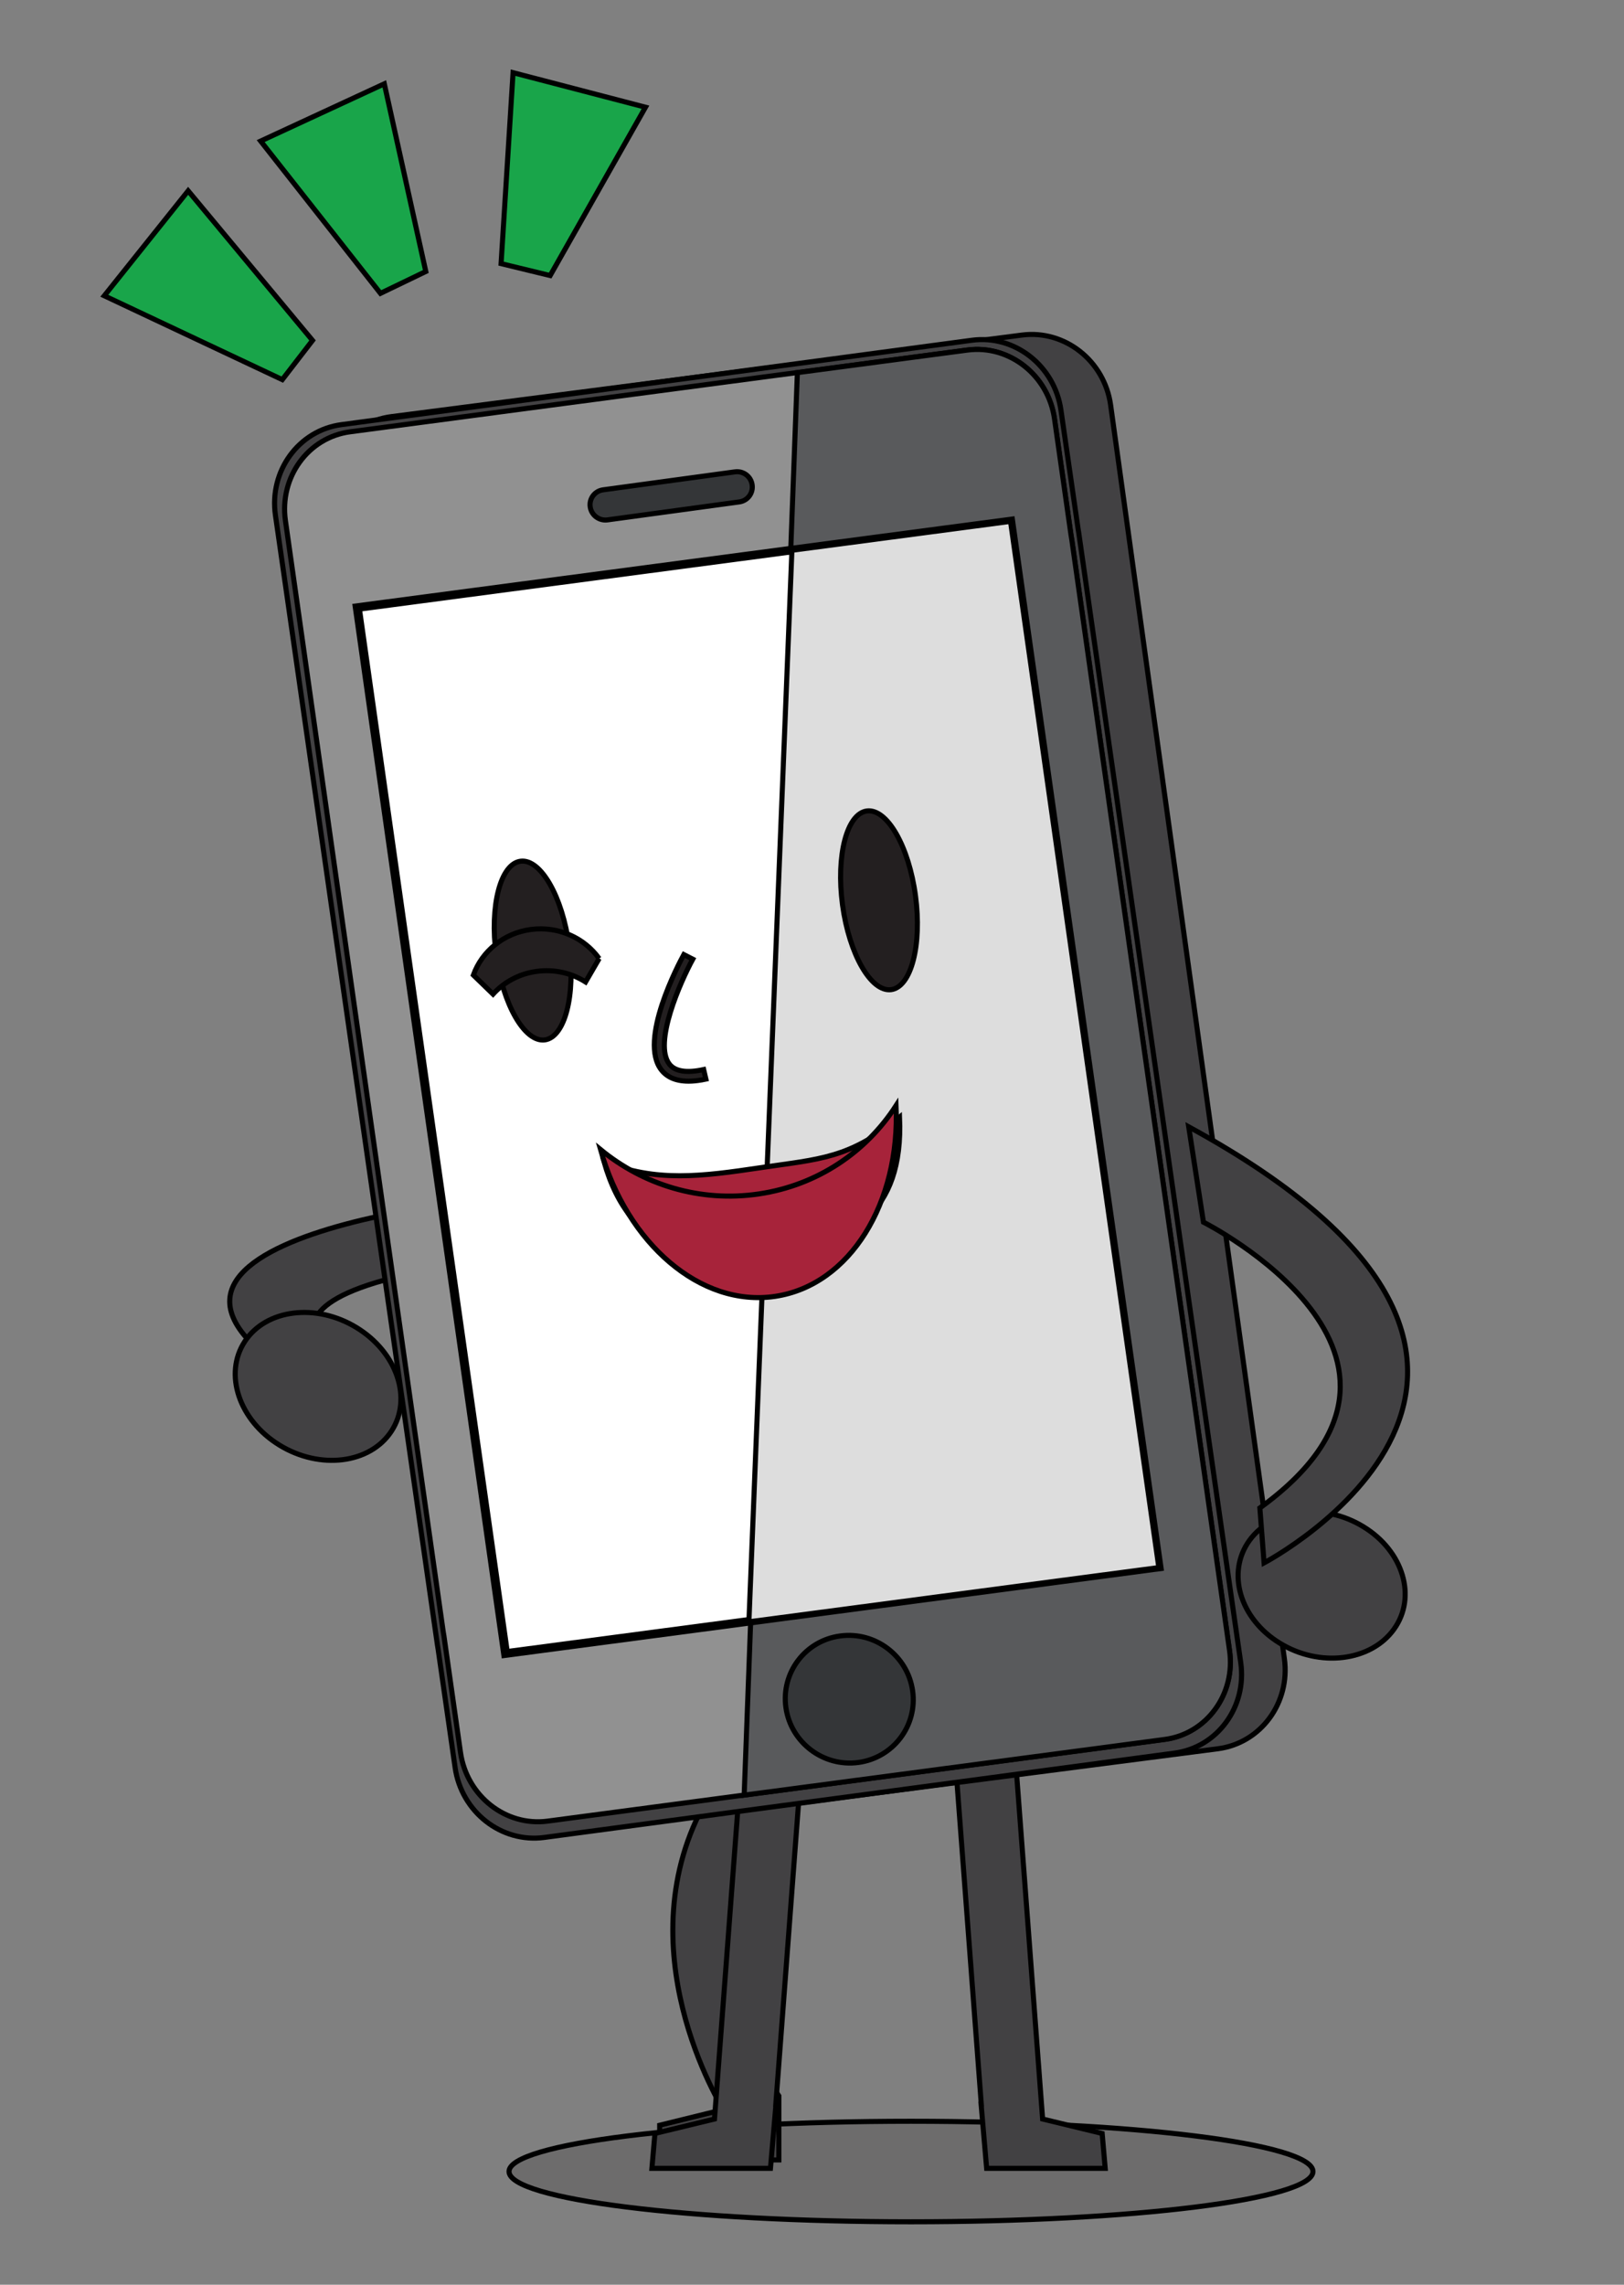 <svg width="320" height="450" xmlns="http://www.w3.org/2000/svg">
 

 <rect width="100%" height="100%" fill="#808080" stroke="none"/>
 

 <style>.st0 {
			fill: #81D4F3;
		}

		.st1 {
			clip-path: url(#SVGID_2_);
		}

		.st2 {
			fill: #DF7D26;
		}

		.st3 {
			fill: #FCEE23;
		}

		.st4 {
			fill: #424143;
		}

		.st5 {
			opacity: 0.2;
			fill: #231F20;
		}

		.st6 {
			fill: #7787A0;
		}

		.st7 {
			fill: #3F5473;
		}

		.st8 {
			fill: #FFFFFF;
		}

		.st9 {
			fill: #343638;
		}

		.st10 {
			fill: #DDDDDD;
		}

		.st11 {
			fill: #231F20;
		}

		.st12 {
			fill: #A7233A;
		}

		.st13 {
			fill: #19A54A;
		}

		.st14 {
			fill: #919191;
		}

		.st15 {
			fill: #595A5C;
		}

		.st16 {
			fill: #158F45;
		}

		.dolars {
			animation: aaa 10s linear infinite;

			transform-box: fill-box;
			transform-origin: top;
		}

		@keyframes aaa {
			0% {
				transform: translate(0px, -379px);
			}


			50% {
				transform: translate(0px, 220px);
			}

			100% {
				transform: translate(0px, -379px);
			}
		}

		.dolars&gt;.st1&gt;g:nth-child(1),
		.dolars&gt;.st1&gt;g:nth-child(3),
		.dolars&gt;.st1&gt;g:nth-child(5),
		.dolars&gt;.st1&gt;g:nth-child(7),
		.dolars&gt;.st1&gt;g:nth-child(9),
		.dolars&gt;.st1&gt;g:nth-child(11) {
			animation: aaax 2s linear infinite;
			transform-origin: center;
			transform-box: fill-box;
		}

		@keyframes aaax {
			0% {
				transform: rotate(0turn);
			}




			100% {
				transform: rotate(1turn);
			}
		}

		.dolars&gt;.st1&gt;g:nth-child(2),
		.dolars&gt;.st1&gt;g:nth-child(4),
		.dolars&gt;.st1&gt;g:nth-child(6),
		.dolars&gt;.st1&gt;g:nth-child(8),
		.dolars&gt;.st1&gt;g:nth-child(10) {
			animation: aaaxa 2s linear infinite;
			transform-origin: center;
			transform-box: fill-box;
		}

		@keyframes aaaxa {
			0% {
				transform: rotate(1turn);
			}




			100% {
				transform: rotate(0turn);
			}
		}

		#SVGID_1_ {
			animation: aab 10s linear infinite;

			transform-box: fill-box;
			transform-origin: top;
		}

		@keyframes aab {
			0% {
				height: 408.43px;
			}

			30% {
				height: 408.43px;
			}

			45% {
				height: 0;
			}

			70% {
				height: 408.43px;
			}

			100% {
				height: 408.43px;
			}
		}

		.mone {
			animation: aac 10s linear infinite;
			transform-box: fill-box;
			transform-origin: bottom;
		}

		@keyframes aac {
			0% {
				transform: rotate(15deg);
			}

			20% {
				transform: rotate(0deg);
			}

			100% {
				transform: rotate(0deg);
			}
		}

		.mhandmoon {
			animation: aad 10s linear infinite;
		}

		@keyframes aad {
			0% {
				transform: translate(20px, -5px);
			}

			20% {
				transform: translate(0px, 0px);
			}

			100% {
				transform: translate(0px, 0px);
			}
		}

		.eyeb {
			animation: aae 10s linear infinite;
		}
	.eyeba {
			animation: aaea 10s linear infinite;
		}
		@keyframes aae {
			0% {
				    visibility: visible; 
			}

			24% {
			     visibility: visible;
			}

			25% {
			    visibility: hidden;
			}
		59% {
			    visibility: hidden;
			}
			60% {
		    visibility: visible;
			}

			100% {
		    visibility: visible;
			}
		}
@keyframes aaea {
			0% {
				    visibility: hidden; 
			}

			24% {
			     visibility: hidden;
			}

			25% {
			    visibility: visible;
			}
		59% {
			    visibility:visible;
			}
			60% {
		    visibility: hidden;
			}

			100% {
		    visibility: hidden;
			}
		}
		/* Mady By 
		Name:  Freelancer Tajul Rasel
		Web and Graphic Desiner. (Map design and coding)
		Web: https://freelancertajulrasel.com/
		WhatsApp : +8801821010080
		Mail: freelancertajulrasel@gmail.com
		fiverr: https://fiverr.com/systemgraphic
		*/
		.mouthone {
			animation: aaf 10s linear infinite;
		}
		.mouthonea {
			animation: aafa 10s linear infinite;
		}
		@keyframes aaf {
			0% {
				visibility:visible;
			}

			24% {
				visibility:visible;
			}

			25% {
				visibility:hidden;
			}59% {
				visibility:hidden;
			}

			60% {
				visibility:visible;
			}

			100% {
				visibility:visible;
			}
		}
@keyframes aafa {
			0% {
				visibility:hidden;
			}

			24% {
				visibility:hidden;
			}

			25% {
				visibility:visible;
			}59% {
				visibility:visible;
			}

			60% {
				visibility:hidden;
			}

			100% {
				visibility:hidden;
			}
		}
		.leg {
			animation: aag 10s linear infinite;
		}
	.lega {
			animation: aaga 10s linear infinite;
		}
		@keyframes aag {
			0% {
				visibility:visible;
			}

			24% {
				visibility:visible;
			}

			25% {
				visibility:hidden;
			}
			59% {
				visibility:hidden;
			}
			60% {
				visibility:visible;
			}
			100% {
				visibility:visible;
			}
		}
@keyframes aaga {
			0% {
				visibility:hidden;
			}

			24% {
				visibility:hidden;
			}

			25% {
				visibility:visible;
			}
			59% {
				visibility:visible;
			}
			60% {
				visibility:hidden;
			}
			100% {
				visibility:hidden;
			}
		}
		.mthand {
			animation: aah 10s linear infinite;
			transform-box: fill-box;
			transform-origin: top;
		}

		@keyframes aah {
			0% {}

			30% {
				transform: rotate(0deg);
			}

			40% {
				transform: rotate(-10deg);
			}

			50% {
				transform: rotate(0deg);
			}

			100% {
				transform: rotate(0deg);
			}
		}

		.signala,
		.signalb {
			animation: aai 10s linear infinite;
		}

		@keyframes aai {
			0% {
				opacity: 0;
			}

			25% {
				opacity: 0;
			}



			30% {
				opacity: 1;
			}

			100% {
				opacity: 1;
			}
		}

		 
		/* Mady By 
		Name:  Freelancer Tajul Rasel
		Web and Graphic Desiner. (Map design and coding)
		Web: https://freelancertajulrasel.com/
		WhatsApp : +8801821010080
		Mail: freelancertajulrasel@gmail.com
		fiverr: https://fiverr.com/systemgraphic
		*/
		.mahand {
			animation: aaj 10s linear infinite;
			transform-box: fill-box;
			transform-origin: top;
		}

		@keyframes aaj {
			0% {
				transform: rotate(0deg);
			}

			10% {
				transform: rotate(0deg);
			}

			20% {
				transform: rotate(-10deg);
			}

			30% {
				transform: rotate(0deg);
			}

			40% {
				transform: rotate(-10deg);
			}

			50% {
				transform: rotate(0deg);
			}

			100% {
				transform: rotate(0deg);
			}
		}

		.moblietow {
			animation: aak 10s linear infinite;
			transform-box: fill-box;
			transform-origin: bottom;
		}

		@keyframes aak {
			0% {
				transform: rotate(-15deg);
			}

			30% {
				transform: rotate(-15deg);
			}

			50% {
				transform: rotate(0deg);
			}

			100% {
				transform: rotate(0deg);
			}
		}

		.moonhandround {
			animation: aal 10s linear infinite;
		}

		@keyframes aal {
			0% {
				transform: translate(-38px, 0px);
			}

			30% {
				transform: translate(-38px, 0px);
			}

			50% {
				transform: translate(0px, 0px);
			}

			100% {
				transform: translate(0px, 0px);
			}
		}

		.eyetwom {
			animation: aan 10s linear infinite;
		}
.eyetwoma {
			animation: aana 10s linear infinite;
		}
@keyframes aana {
			0% {
			visibility:hidden;
			}
53% {
			visibility:hidden;
			}
			54% {
				visibility:visible;
			}

			55% {
				visibility:visible;
			}
79% {
				visibility:visible;
			}
			80% {
				visibility:hidden;
			}

			100% {
				visibility:hidden;
			}
		
		}
		@keyframes aan {
			0% {
			visibility:visible;
			}
53% {
			visibility:visible;
			}
			54% {
				visibility:hidden;
			}

			55% {
				visibility:hidden;
			}
79% {
				visibility:hidden;
			}
			80% {
				visibility:visible;
			}

			100% {
				visibility:visible;
			}
		
		}

		.mouthtwo {
			animation: aao 10s linear infinite;
		}
	.mouthtwoa {
			animation: aaoa 10s linear infinite;
		}
		@keyframes aao {
			0% {
			visibility:visible;
			}

			54% {
				visibility:hidden;
			}

			55% {
				visibility:hidden;
			}
79% {
				visibility:hidden;
			}
			80% {
				visibility:visible;
			}

			100% {
				visibility:visible;
			}
		}
		@keyframes aaoa {
			0% {
			visibility:hidden;
			}

			54% {
				visibility:visible;
			}

			55% {
				visibility:visible;
			}
79% {
				visibility:visible;
			}
			80% {
				visibility:hidden;
			}

			100% {
				visibility:hidden;
			}
		}</style>
 <g>
  <title>Layer 1</title>
  <style type="text/css">:root {
        --animate-duration: 1s;
        --animate-delay: 1s;
        --animate-repeat: 1;
      }
      
       .animate__animated {
        -webkit-animation-duration: 1s;
        animation-duration: 1s;
        -webkit-animation-duration: 1s;
        animation-duration: 1s;
        -webkit-animation-fill-mode: both;
        animation-fill-mode: both;
      }
    @-webkit-keyframes rotateIn {
    from {
        -webkit-transform-origin: center;
        transform-origin: center;
        -webkit-transform: rotate3d(0, 0, 1, -200deg);
        transform: rotate3d(0, 0, 1, -200deg);
        opacity: 0
    }

    to {
        -webkit-transform-origin: center;
        transform-origin: center;
        -webkit-transform: none;
        transform: none;
        opacity: 1
    }
}

@keyframes rotateIn {
    from {
        -webkit-transform-origin: center;
        transform-origin: center;
        -webkit-transform: rotate3d(0, 0, 1, -200deg);
        transform: rotate3d(0, 0, 1, -200deg);
        opacity: 0
    }

    to {
        -webkit-transform-origin: center;
        transform-origin: center;
        -webkit-transform: none;
        transform: none;
        opacity: 1
    }
}

.animate__rotateIn {
    -webkit-animation-name: rotateIn;
    animation-name: rotateIn
}
    .animate__animated.animate__repeat-1 {
          -webkit-animation-iteration-count: 1;
          animation-iteration-count: 1;
          -webkit-animation-iteration-count: 1;
          animation-iteration-count: 1;
        }
    
    .animate__animated.animate__faster {
          -webkit-animation-duration: calc(1s / 3);
          animation-duration: calc(1s / 3);
          -webkit-animation-duration: calc(1s / 3);
          animation-duration: calc(1s/ 3);
        }</style>
  <style type="text/css">:root {
        --animate-duration: 1s;
        --animate-delay: 1s;
        --animate-repeat: 1;
      }
      
       .animate__animated {
        -webkit-animation-duration: 1s;
        animation-duration: 1s;
        -webkit-animation-duration: 1s;
        animation-duration: 1s;
        -webkit-animation-fill-mode: both;
        animation-fill-mode: both;
      }
    @-webkit-keyframes rotateIn {
    from {
        -webkit-transform-origin: center;
        transform-origin: center;
        -webkit-transform: rotate3d(0, 0, 1, -200deg);
        transform: rotate3d(0, 0, 1, -200deg);
        opacity: 0
    }

    to {
        -webkit-transform-origin: center;
        transform-origin: center;
        -webkit-transform: none;
        transform: none;
        opacity: 1
    }
}

@keyframes rotateIn {
    from {
        -webkit-transform-origin: center;
        transform-origin: center;
        -webkit-transform: rotate3d(0, 0, 1, -200deg);
        transform: rotate3d(0, 0, 1, -200deg);
        opacity: 0
    }

    to {
        -webkit-transform-origin: center;
        transform-origin: center;
        -webkit-transform: none;
        transform: none;
        opacity: 1
    }
}

.animate__rotateIn {
    -webkit-animation-name: rotateIn;
    animation-name: rotateIn
}
    .animate__animated.animate__repeat-1 {
          -webkit-animation-iteration-count: 1;
          animation-iteration-count: 1;
          -webkit-animation-iteration-count: 1;
          animation-iteration-count: 1;
        }
    
    .animate__animated.animate__faster {
          -webkit-animation-duration: calc(1s / 3);
          animation-duration: calc(1s / 3);
          -webkit-animation-duration: calc(1s / 3);
          animation-duration: calc(1s/ 3);
        }</style>
  <style type="text/css">:root {
        --animate-duration: 1s;
        --animate-delay: 1s;
        --animate-repeat: 1;
      }
      
       .animate__animated {
        -webkit-animation-duration: 1s;
        animation-duration: 1s;
        -webkit-animation-duration: 1s;
        animation-duration: 1s;
        -webkit-animation-fill-mode: both;
        animation-fill-mode: both;
      }
    @-webkit-keyframes rotateIn {
    from {
        -webkit-transform-origin: center;
        transform-origin: center;
        -webkit-transform: rotate3d(0, 0, 1, -200deg);
        transform: rotate3d(0, 0, 1, -200deg);
        opacity: 0
    }

    to {
        -webkit-transform-origin: center;
        transform-origin: center;
        -webkit-transform: none;
        transform: none;
        opacity: 1
    }
}

@keyframes rotateIn {
    from {
        -webkit-transform-origin: center;
        transform-origin: center;
        -webkit-transform: rotate3d(0, 0, 1, -200deg);
        transform: rotate3d(0, 0, 1, -200deg);
        opacity: 0
    }

    to {
        -webkit-transform-origin: center;
        transform-origin: center;
        -webkit-transform: none;
        transform: none;
        opacity: 1
    }
}

.animate__rotateIn {
    -webkit-animation-name: rotateIn;
    animation-name: rotateIn
}
    .animate__animated.animate__repeat-1 {
          -webkit-animation-iteration-count: 1;
          animation-iteration-count: 1;
          -webkit-animation-iteration-count: 1;
          animation-iteration-count: 1;
        }
    
    .animate__animated.animate__faster {
          -webkit-animation-duration: calc(1s / 3);
          animation-duration: calc(1s / 3);
          -webkit-animation-duration: calc(1s / 3);
          animation-duration: calc(1s/ 3);
        }</style>
  <style type="text/css">:root {
        --animate-duration: 1s;
        --animate-delay: 1s;
        --animate-repeat: 1;
      }
      
       .animate__animated {
        -webkit-animation-duration: 1s;
        animation-duration: 1s;
        -webkit-animation-duration: 1s;
        animation-duration: 1s;
        -webkit-animation-fill-mode: both;
        animation-fill-mode: both;
      }
    @-webkit-keyframes fadeIn {
    from {
        opacity: 0
    }

    to {
        opacity: 1
    }
}

@keyframes fadeIn {
    from {
        opacity: 0
    }

    to {
        opacity: 1
    }
}

.animate__fadeIn {
    -webkit-animation-name: fadeIn;
    animation-name: fadeIn
}

    .animate__animated.animate__repeat-1 {
          -webkit-animation-iteration-count: 1;
          animation-iteration-count: 1;
          -webkit-animation-iteration-count: 1;
          animation-iteration-count: 1;
        }
    .animate__animated.animate__delay-1s {
          -webkit-animation-delay: 1s;
          animation-delay: 1s;
          -webkit-animation-delay: 1s;
          animation-delay: 1s;
        }
    .animate__animated.animate__faster {
          -webkit-animation-duration: calc(1s / 3);
          animation-duration: calc(1s / 3);
          -webkit-animation-duration: calc(1s / 3);
          animation-duration: calc(1s/ 3);
        }</style>
  <g id="mobiletwoexample" stroke="null">
   <path class="st5" d="m100.302,427.699c0,5.478 35.463,9.9 79.206,9.9c43.743,0 79.206,-4.44 79.206,-9.9c0,-5.478 -35.463,-9.9 -79.206,-9.9c-43.743,0 -79.206,4.44 -79.206,9.9z" id="svg_92" stroke="null"/>
   <polygon class="st4" points="217.174,420.198 205.441,417.357 200.314,349.398 188.44,349.398 193.355,414.414 193.32,414.414 194.412,427.07 217.773,427.07 " id="svg_93" stroke="null"/>
   <g class="signala" id="svg_94" stroke="null">
    <polygon class="st13" points="74.969,57.777 83.901,53.473 75.726,16.508 51.362,27.786 " id="svg_95" stroke="null"/>
    <polygon class="st13" points="98.734,51.925 108.406,54.272 127.186,21.118 101.095,14.313 " id="svg_96" stroke="null"/>
    <polygon class="st13" points="55.625,74.771 61.58,67.048 37.075,37.585 20.55,58.253 " id="svg_97" stroke="null"/>
   </g>
   <path class="st4 leg" d="m156.853,350.469l-14.058,-1.395c-21.211,28.562 -3.312,61.325 -0.282,66.428l-12.526,3.079l0,6.838l23.483,0l0,-12.605c-20.77,-30.195 3.382,-62.346 3.382,-62.346l0,0l-0,0z" id="svg_98" stroke="null"/>
   <path class="st4 lega" d="m157.787,349.397l-11.874,0l-5.127,67.959l-11.733,2.841l-0.599,6.872l23.36,0l1.092,-12.656l-0.035,0l4.915,-65.016l0,0l-0,0z" id="svg_99" stroke="null"/>
   <g class="mone" id="svg_100" stroke="null">
    <path class="st4" d="m97.448,235.968c0,0 -93.124,8.437 -30.566,40.044l7.998,-2.807c0,0 -42.193,-17.555 24.734,-25.295l-2.167,-11.942l0,-0l0,0z" id="svg_101" stroke="null"/>
    <path class="st4" d="m67.288,124.035c-0.035,-0.289 -0.07,-0.578 -0.088,-0.868l-3.242,-23.322c-1.216,-8.727 4.651,-16.671 13.089,-17.777l124.323,-16.075c8.439,-1.089 16.278,5.086 17.476,13.813l30.9,222.658c0.035,0.289 0.07,0.578 0.088,0.868l3.242,23.322c1.216,8.727 -4.651,16.671 -13.089,17.777l-124.323,16.092c-8.439,1.089 -16.261,-5.103 -17.476,-13.813l-30.9,-222.675l0,-0z" id="svg_102" stroke="null"/>
    <path class="st4" d="m209.052,80.759c-1.251,-8.71 -9.108,-14.868 -17.529,-13.745l-124.235,16.62c-8.439,1.123 -14.27,9.118 -13.019,17.828l31.922,222.522c0.035,0.289 0.088,0.578 0.141,0.868l3.347,23.305c1.251,8.727 9.108,14.868 17.547,13.745l124.235,-16.62c8.439,-1.14 14.27,-9.118 13.019,-17.828l-31.922,-222.522c-0.035,-0.289 -0.088,-0.578 -0.141,-0.868l-3.365,-23.305z" id="svg_103" stroke="null"/>
    <path class="st14" d="m207.766,82.477c-1.216,-8.574 -8.897,-14.63 -17.159,-13.541l-121.61,16.109c-8.262,1.089 -13.97,8.931 -12.755,17.504l31.094,218.83c0.035,0.289 0.088,0.561 0.141,0.851l3.259,22.914c1.216,8.574 8.897,14.63 17.159,13.541l121.61,-16.109c8.262,-1.106 13.97,-8.931 12.755,-17.504l-31.094,-218.83c-0.035,-0.289 -0.088,-0.561 -0.141,-0.851l-3.259,-22.914z" id="svg_104" stroke="null"/>
    <path class="st15" d="m146.635,353.565l82.888,-10.972c8.262,-1.106 13.97,-8.931 12.755,-17.504l-31.094,-218.83c-0.035,-0.289 -0.088,-0.561 -0.141,-0.851l-3.259,-22.914c-1.216,-8.574 -8.897,-14.63 -17.159,-13.541l-33.508,4.44l-10.482,280.172l0,-0z" id="svg_105" stroke="null"/>
    <rect x="-31.882" y="55.633" transform="matrix(1.745,-0.231,0.239,1.685,112.74,18.564) " class="st8" width="73.78" height="122.26" id="svg_106" stroke="null"/>
    <path class="st9" d="m148.203,95.49c0.247,1.633 -0.898,3.147 -2.537,3.368l-25.967,3.538c-1.638,0.221 -3.171,-0.919 -3.4,-2.552l0,0c-0.247,-1.633 0.898,-3.147 2.537,-3.368l25.967,-3.538c1.656,-0.238 3.171,0.902 3.4,2.552l0,0z" id="svg_107" stroke="null"/>
    <path class="st9" d="m179.826,332.999c0.987,6.872 -3.805,13.201 -10.694,14.136c-6.888,0.919 -13.283,-3.913 -14.27,-10.785c-0.987,-6.889 3.805,-13.218 10.694,-14.136c6.888,-0.936 13.283,3.913 14.27,10.785z" id="svg_108" stroke="null"/>
    <polygon class="st10" points="147.569,319.424 228.343,308.741 199.116,102.686 156.043,108.385 " id="svg_109" stroke="null"/>
    <path class="st11" d="m137.509,212.816c-3.33,0.442 -5.743,-0.255 -7.17,-2.058c-4.616,-5.835 3.471,-21.026 4.404,-22.744l1.762,0.902c-2.378,4.355 -7.84,16.569 -4.598,20.685c1.127,1.429 3.4,1.786 6.747,1.055l0.44,1.888c-0.546,0.119 -1.092,0.204 -1.586,0.272z" id="svg_110" stroke="null"/>
    <path class="st12 mouthone" d="m149.894,229.98c-11.574,1.718 -20.7,2.96 -30.9,-1.259c5.197,18.508 18.885,20.583 33.631,18.389c14.728,-2.194 25.457,-7.893 24.629,-27.065c-9.83,8.182 -15.785,8.216 -27.359,9.934z" id="svg_111" stroke="null"/>
    <path class="st12 mouthonea" d="m149.542,235.151c-11.574,1.718 -22.761,-1.786 -31.217,-8.744c5.197,18.508 19.696,31.113 34.424,28.919c14.728,-2.194 24.646,-18.423 23.818,-37.577c-5.866,9.101 -15.45,15.684 -27.025,17.402l-0,-0z" id="svg_112" stroke="null"/>
    <g class="mthand" id="svg_113" stroke="null">
     <path class="st4" d="m274.658,320.904c-4.563,6.328 -14.64,7.553 -22.497,2.722c-7.857,-4.814 -10.535,-13.864 -5.99,-20.192c4.563,-6.328 14.64,-7.553 22.497,-2.722c7.875,4.814 10.553,13.864 5.99,20.192z" id="svg_114" stroke="null"/>
     <path class="st4" d="m237.134,240.714c0,0 52.358,26.384 11.116,56.29l0.828,10.819c0,0 72.6,-38.173 -14.851,-85.889l2.907,18.78l0,0z" id="svg_115" stroke="null"/>
    </g>
    <path class="st11" d="m180.389,176.412c1.304,9.713 -0.846,17.998 -4.809,18.508c-3.964,0.493 -8.245,-6.975 -9.566,-16.688c-1.304,-9.713 0.846,-17.998 4.809,-18.508c3.981,-0.493 8.262,6.975 9.566,16.688z" id="svg_116" stroke="null"/>
    <path class="st11 eyeb" d="m112.141,186.312c1.304,9.713 -0.846,17.998 -4.809,18.508c-3.964,0.493 -8.245,-6.975 -9.566,-16.688c-1.304,-9.713 0.846,-17.998 4.809,-18.508c3.964,-0.51 8.245,6.958 9.566,16.688z" id="svg_117" stroke="null"/>
    <path class="st11 eyeba" d="m118.06,188.796c-2.907,-4.066 -8.016,-6.43 -13.424,-5.733c-5.408,0.714 -9.689,4.321 -11.363,8.982l3.876,3.759c2.149,-2.365 5.162,-4.032 8.65,-4.491c3.488,-0.459 6.853,0.357 9.584,2.092l2.678,-4.61l0,0z" id="svg_118" stroke="null"/>
   </g>
   <path class="st4 mhandmoon" d="m77.118,281.898c-4.193,6.396 -14.058,7.621 -22.039,2.739c-7.981,-4.882 -11.046,-14.017 -6.853,-20.413c4.193,-6.396 14.058,-7.621 22.039,-2.739c7.981,4.882 11.046,14.017 6.853,20.413z" id="svg_119" stroke="null"/>
  </g>
  <style type="text/css">:root {
        --animate-duration: 1s;
        --animate-delay: 1s;
        --animate-repeat: 1;
      }
      
       .animate__animated {
        -webkit-animation-duration: 1s;
        animation-duration: 1s;
        -webkit-animation-duration: 1s;
        animation-duration: 1s;
        -webkit-animation-fill-mode: both;
        animation-fill-mode: both;
      }
    @-webkit-keyframes rotateInDownLeft {
    from {
        -webkit-transform-origin: left bottom;
        transform-origin: left bottom;
        -webkit-transform: rotate3d(0, 0, 1, -45deg);
        transform: rotate3d(0, 0, 1, -45deg);
        opacity: 0
    }

    to {
        -webkit-transform-origin: left bottom;
        transform-origin: left bottom;
        -webkit-transform: none;
        transform: none;
        opacity: 1
    }
}

@keyframes rotateInDownLeft {
    from {
        -webkit-transform-origin: left bottom;
        transform-origin: left bottom;
        -webkit-transform: rotate3d(0, 0, 1, -45deg);
        transform: rotate3d(0, 0, 1, -45deg);
        opacity: 0
    }

    to {
        -webkit-transform-origin: left bottom;
        transform-origin: left bottom;
        -webkit-transform: none;
        transform: none;
        opacity: 1
    }
}

.animate__rotateInDownLeft {
    -webkit-animation-name: rotateInDownLeft;
    animation-name: rotateInDownLeft
}
    .animate__animated.animate__repeat-1 {
          -webkit-animation-iteration-count: 1;
          animation-iteration-count: 1;
          -webkit-animation-iteration-count: 1;
          animation-iteration-count: 1;
        }
    
    .animate__animated.animate__faster {
          -webkit-animation-duration: calc(1s / 3);
          animation-duration: calc(1s / 3);
          -webkit-animation-duration: calc(1s / 3);
          animation-duration: calc(1s/ 3);
        }</style>
  <style type="text/css">:root {
        --animate-duration: 1s;
        --animate-delay: 1s;
        --animate-repeat: 1;
      }
      
       .animate__animated {
        -webkit-animation-duration: 1s;
        animation-duration: 1s;
        -webkit-animation-duration: 1s;
        animation-duration: 1s;
        -webkit-animation-fill-mode: both;
        animation-fill-mode: both;
      }
    
@-webkit-keyframes zoomInLeft {
    from {
        opacity: 0;
        -webkit-transform: scale3d(.1, .1, .1) translate3d(-1000px, 0, 0);
        transform: scale3d(.1, .1, .1) translate3d(-1000px, 0, 0);
        -webkit-animation-timing-function: cubic-bezier(.55, .055, .675, .19);
        animation-timing-function: cubic-bezier(.55, .055, .675, .19)
    }

    60% {
        opacity: 1;
        -webkit-transform: scale3d(.475, .475, .475) translate3d(10px, 0, 0);
        transform: scale3d(.475, .475, .475) translate3d(10px, 0, 0);
        -webkit-animation-timing-function: cubic-bezier(.175, .885, .32, 1);
        animation-timing-function: cubic-bezier(.175, .885, .32, 1)
    }
}

@keyframes zoomInLeft {
    from {
        opacity: 0;
        -webkit-transform: scale3d(.1, .1, .1) translate3d(-1000px, 0, 0);
        transform: scale3d(.1, .1, .1) translate3d(-1000px, 0, 0);
        -webkit-animation-timing-function: cubic-bezier(.55, .055, .675, .19);
        animation-timing-function: cubic-bezier(.55, .055, .675, .19)
    }

    60% {
        opacity: 1;
        -webkit-transform: scale3d(.475, .475, .475) translate3d(10px, 0, 0);
        transform: scale3d(.475, .475, .475) translate3d(10px, 0, 0);
        -webkit-animation-timing-function: cubic-bezier(.175, .885, .32, 1);
        animation-timing-function: cubic-bezier(.175, .885, .32, 1)
    }
}

.animate__zoomInLeft {
    -webkit-animation-name: zoomInLeft;
    animation-name: zoomInLeft
}
    .animate__animated.animate__repeat-1 {
          -webkit-animation-iteration-count: 1;
          animation-iteration-count: 1;
          -webkit-animation-iteration-count: 1;
          animation-iteration-count: 1;
        }
    
    .animate__animated.animate__faster {
          -webkit-animation-duration: calc(1s / 3);
          animation-duration: calc(1s / 3);
          -webkit-animation-duration: calc(1s / 3);
          animation-duration: calc(1s/ 3);
        }</style>
  <style type="text/css">:root {
        --animate-duration: 1s;
        --animate-delay: 1s;
        --animate-repeat: 1;
      }
      
       .animate__animated {
        -webkit-animation-duration: 1s;
        animation-duration: 1s;
        -webkit-animation-duration: 1s;
        animation-duration: 1s;
        -webkit-animation-fill-mode: both;
        animation-fill-mode: both;
      }
    @-webkit-keyframes zoomInRight {
    from {
        opacity: 0;
        -webkit-transform: scale3d(.1, .1, .1) translate3d(1000px, 0, 0);
        transform: scale3d(.1, .1, .1) translate3d(1000px, 0, 0);
        -webkit-animation-timing-function: cubic-bezier(.55, .055, .675, .19);
        animation-timing-function: cubic-bezier(.55, .055, .675, .19)
    }

    60% {
        opacity: 1;
        -webkit-transform: scale3d(.475, .475, .475) translate3d(-10px, 0, 0);
        transform: scale3d(.475, .475, .475) translate3d(-10px, 0, 0);
        -webkit-animation-timing-function: cubic-bezier(.175, .885, .32, 1);
        animation-timing-function: cubic-bezier(.175, .885, .32, 1)
    }
}

@keyframes zoomInRight {
    from {
        opacity: 0;
        -webkit-transform: scale3d(.1, .1, .1) translate3d(1000px, 0, 0);
        transform: scale3d(.1, .1, .1) translate3d(1000px, 0, 0);
        -webkit-animation-timing-function: cubic-bezier(.55, .055, .675, .19);
        animation-timing-function: cubic-bezier(.55, .055, .675, .19)
    }

    60% {
        opacity: 1;
        -webkit-transform: scale3d(.475, .475, .475) translate3d(-10px, 0, 0);
        transform: scale3d(.475, .475, .475) translate3d(-10px, 0, 0);
        -webkit-animation-timing-function: cubic-bezier(.175, .885, .32, 1);
        animation-timing-function: cubic-bezier(.175, .885, .32, 1)
    }
}

.animate__zoomInRight {
    -webkit-animation-name: zoomInRight;
    animation-name: zoomInRight
}
    .animate__animated.animate__repeat-1 {
          -webkit-animation-iteration-count: 1;
          animation-iteration-count: 1;
          -webkit-animation-iteration-count: 1;
          animation-iteration-count: 1;
        }
    
    .animate__animated.animate__faster {
          -webkit-animation-duration: calc(1s / 3);
          animation-duration: calc(1s / 3);
          -webkit-animation-duration: calc(1s / 3);
          animation-duration: calc(1s/ 3);
        }</style>
  <style type="text/css">:root {
        --animate-duration: 1s;
        --animate-delay: 1s;
        --animate-repeat: 1;
      }
      
       .animate__animated {
        -webkit-animation-duration: 1s;
        animation-duration: 1s;
        -webkit-animation-duration: 1s;
        animation-duration: 1s;
        -webkit-animation-fill-mode: both;
        animation-fill-mode: both;
      }
    @-webkit-keyframes rotateInDownRight {
    from {
        -webkit-transform-origin: right bottom;
        transform-origin: right bottom;
        -webkit-transform: rotate3d(0, 0, 1, 45deg);
        transform: rotate3d(0, 0, 1, 45deg);
        opacity: 0
    }

    to {
        -webkit-transform-origin: right bottom;
        transform-origin: right bottom;
        -webkit-transform: none;
        transform: none;
        opacity: 1
    }
}

@keyframes rotateInDownRight {
    from {
        -webkit-transform-origin: right bottom;
        transform-origin: right bottom;
        -webkit-transform: rotate3d(0, 0, 1, 45deg);
        transform: rotate3d(0, 0, 1, 45deg);
        opacity: 0
    }

    to {
        -webkit-transform-origin: right bottom;
        transform-origin: right bottom;
        -webkit-transform: none;
        transform: none;
        opacity: 1
    }
}

.animate__rotateInDownRight {
    -webkit-animation-name: rotateInDownRight;
    animation-name: rotateInDownRight
}
    .animate__animated.animate__repeat-1 {
          -webkit-animation-iteration-count: 1;
          animation-iteration-count: 1;
          -webkit-animation-iteration-count: 1;
          animation-iteration-count: 1;
        }
    .animate__animated.animate__delay-1s {
          -webkit-animation-delay: 1s;
          animation-delay: 1s;
          -webkit-animation-delay: 1s;
          animation-delay: 1s;
        }
    .animate__animated.animate__faster {
          -webkit-animation-duration: calc(1s / 3);
          animation-duration: calc(1s / 3);
          -webkit-animation-duration: calc(1s / 3);
          animation-duration: calc(1s/ 3);
        }</style>
  <style type="text/css">:root {
        --animate-duration: 1s;
        --animate-delay: 1s;
        --animate-repeat: 1;
      }
      
       .animate__animated {
        -webkit-animation-duration: 1s;
        animation-duration: 1s;
        -webkit-animation-duration: 1s;
        animation-duration: 1s;
        -webkit-animation-fill-mode: both;
        animation-fill-mode: both;
      }
    @-webkit-keyframes rotateInDownRight {
    from {
        -webkit-transform-origin: right bottom;
        transform-origin: right bottom;
        -webkit-transform: rotate3d(0, 0, 1, 45deg);
        transform: rotate3d(0, 0, 1, 45deg);
        opacity: 0
    }

    to {
        -webkit-transform-origin: right bottom;
        transform-origin: right bottom;
        -webkit-transform: none;
        transform: none;
        opacity: 1
    }
}

@keyframes rotateInDownRight {
    from {
        -webkit-transform-origin: right bottom;
        transform-origin: right bottom;
        -webkit-transform: rotate3d(0, 0, 1, 45deg);
        transform: rotate3d(0, 0, 1, 45deg);
        opacity: 0
    }

    to {
        -webkit-transform-origin: right bottom;
        transform-origin: right bottom;
        -webkit-transform: none;
        transform: none;
        opacity: 1
    }
}

.animate__rotateInDownRight {
    -webkit-animation-name: rotateInDownRight;
    animation-name: rotateInDownRight
}
    .animate__animated.animate__repeat-1 {
          -webkit-animation-iteration-count: 1;
          animation-iteration-count: 1;
          -webkit-animation-iteration-count: 1;
          animation-iteration-count: 1;
        }
    .animate__animated.animate__delay-3s {
          -webkit-animation-delay: calc(1s * 3);
          animation-delay: calc(1s * 3);
          -webkit-animation-delay: calc(1s * 3);
          animation-delay: calc(1s * 3);
        }
    .animate__animated.animate__faster {
          -webkit-animation-duration: calc(1s / 3);
          animation-duration: calc(1s / 3);
          -webkit-animation-duration: calc(1s / 3);
          animation-duration: calc(1s/ 3);
        }</style>
  <style type="text/css">:root {
        --animate-duration: 1s;
        --animate-delay: 1s;
        --animate-repeat: 1;
      }
      
       .animate__animated {
        -webkit-animation-duration: 1s;
        animation-duration: 1s;
        -webkit-animation-duration: 1s;
        animation-duration: 1s;
        -webkit-animation-fill-mode: both;
        animation-fill-mode: both;
      }
    @-webkit-keyframes rotateInDownRight {
    from {
        -webkit-transform-origin: right bottom;
        transform-origin: right bottom;
        -webkit-transform: rotate3d(0, 0, 1, 45deg);
        transform: rotate3d(0, 0, 1, 45deg);
        opacity: 0
    }

    to {
        -webkit-transform-origin: right bottom;
        transform-origin: right bottom;
        -webkit-transform: none;
        transform: none;
        opacity: 1
    }
}

@keyframes rotateInDownRight {
    from {
        -webkit-transform-origin: right bottom;
        transform-origin: right bottom;
        -webkit-transform: rotate3d(0, 0, 1, 45deg);
        transform: rotate3d(0, 0, 1, 45deg);
        opacity: 0
    }

    to {
        -webkit-transform-origin: right bottom;
        transform-origin: right bottom;
        -webkit-transform: none;
        transform: none;
        opacity: 1
    }
}

.animate__rotateInDownRight {
    -webkit-animation-name: rotateInDownRight;
    animation-name: rotateInDownRight
}
    .animate__animated.animate__repeat-1 {
          -webkit-animation-iteration-count: 1;
          animation-iteration-count: 1;
          -webkit-animation-iteration-count: 1;
          animation-iteration-count: 1;
        }
    .animate__animated.animate__delay-2s {
          -webkit-animation-delay: calc(1s * 2);
          animation-delay: calc(1s * 2);
          -webkit-animation-delay: calc(1s * 2);
          animation-delay: calc(1s * 2);
        }
    .animate__animated.animate__faster {
          -webkit-animation-duration: calc(1s / 3);
          animation-duration: calc(1s / 3);
          -webkit-animation-duration: calc(1s / 3);
          animation-duration: calc(1s/ 3);
        }</style>
 </g>
</svg>